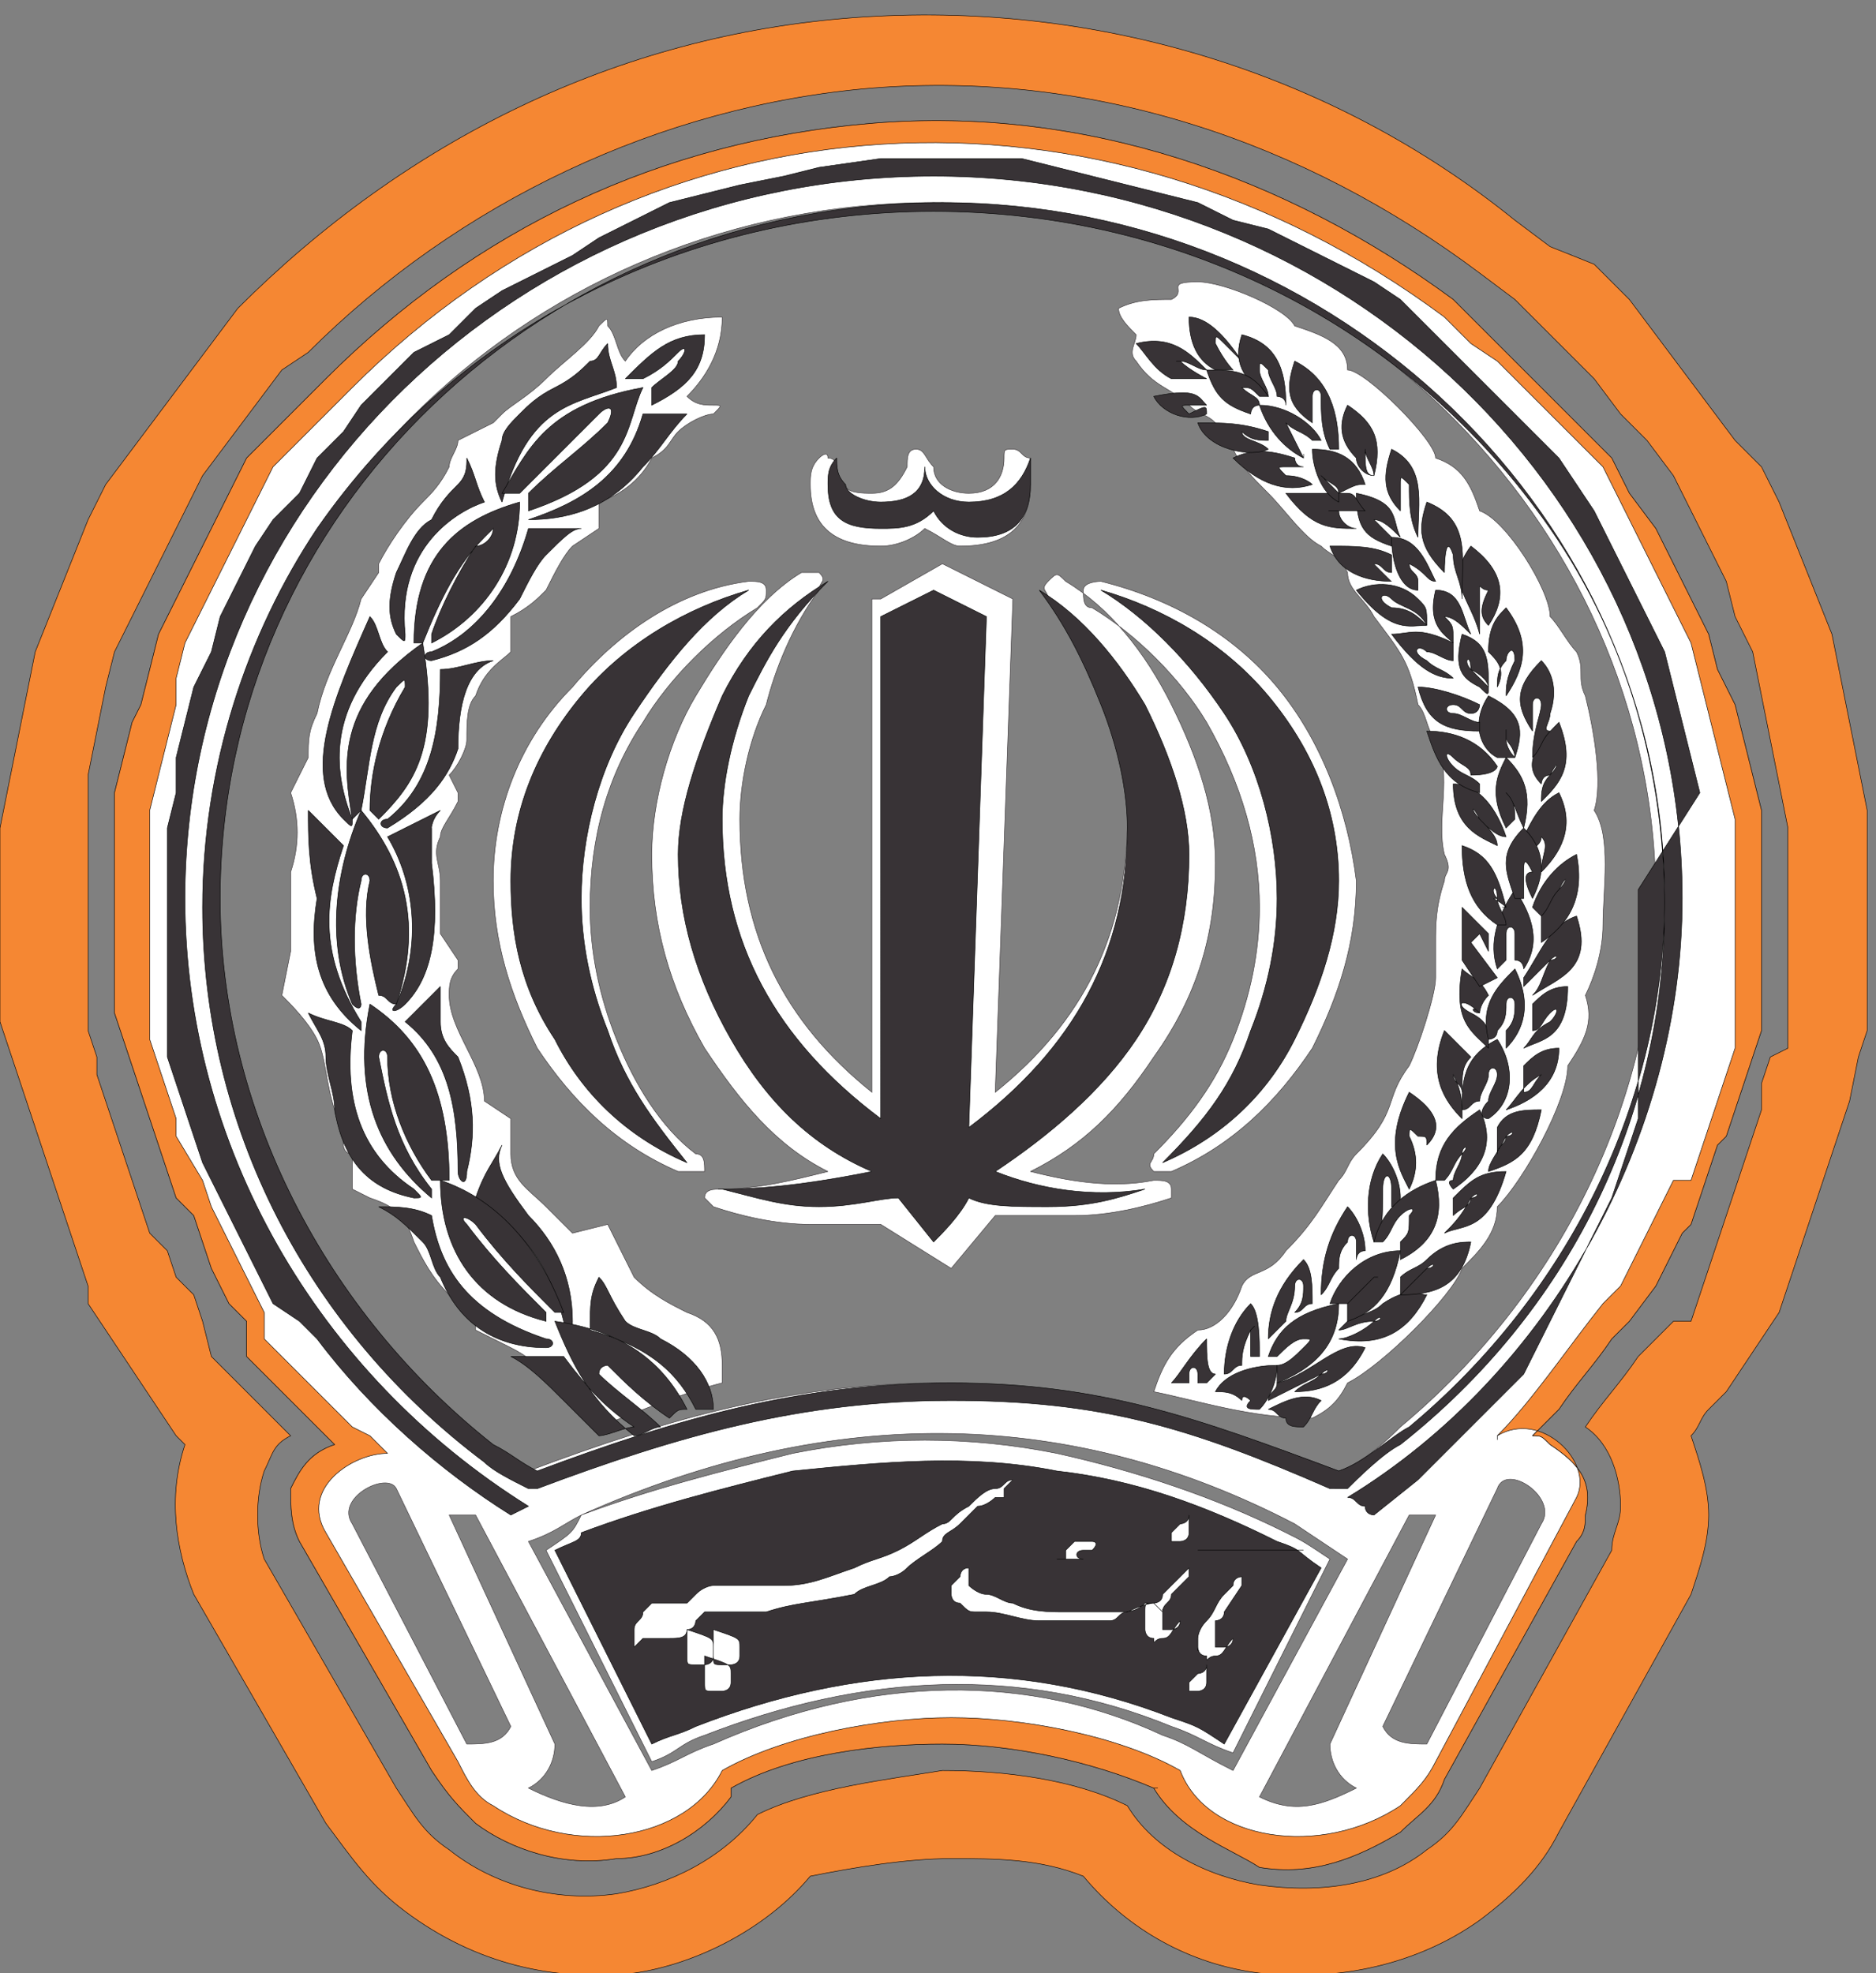 <?xml version="1.0" encoding="utf-8"?>
<!-- Generator: Adobe Illustrator 21.0.0, SVG Export Plug-In . SVG Version: 6.00 Build 0)  -->
<svg version="1.1" id="Layer_1" xmlns="http://www.w3.org/2000/svg" xmlns:xlink="http://www.w3.org/1999/xlink" x="0px" y="0px"
	 viewBox="0 0 21.3 22.4" style="enable-background:new 0 0 21.3 22.4;" xml:space="preserve">
<rect x="0" y="0" width="21.3" height="22.4" fill="#808080" stroke="none"/>
<style type="text/css">
	.st0{fill-rule:evenodd;clip-rule:evenodd;fill:#FFFFFF;stroke:#383336;stroke-width:5.670000e-03;stroke-miterlimit:2.613;}
	.st1{fill-rule:evenodd;clip-rule:evenodd;fill:#F58733;stroke:#000000;stroke-width:5.670000e-03;stroke-miterlimit:2.613;}
	.st2{fill-rule:evenodd;clip-rule:evenodd;fill:#383336;stroke:#000000;stroke-width:5.670000e-03;stroke-miterlimit:2.613;}
	.st3{fill-rule:evenodd;clip-rule:evenodd;fill:#FFFFFF;stroke:#000000;stroke-width:5.670000e-03;stroke-miterlimit:2.613;}
</style>
<path class="st0" d="M4,17.3c-0.2-0.3,0.4-0.6,0.5-0.4l1.3,2.7c-0.1,0.2-0.3,0.2-0.5,0.2L4,17.3L4,17.3z M5.4,17.2l1.7,3.2
	c-0.3,0.2-0.7,0.1-1.1-0.1c0.2-0.1,0.3-0.3,0.3-0.5l-1.2-2.6L5.4,17.2L5.4,17.2z M17.5,17.3c0.2-0.3-0.4-0.7-0.5-0.4l-1.3,2.7
	c0.1,0.2,0.3,0.2,0.5,0.2L17.5,17.3L17.5,17.3z M16,17.2l-1.7,3.2c0.4,0.2,0.7,0.1,1.1-0.1c-0.2-0.1-0.3-0.3-0.3-0.5l1.2-2.6
	L16,17.2L16,17.2z M13.1,15.8c0.1-0.3,0.2-0.5,0.5-0.7c0.2,0,0.4-0.2,0.5-0.5c0.1-0.2,0.3-0.1,0.5-0.4c0.3-0.3,0.4-0.5,0.6-0.8
	c0.1-0.1,0.1-0.2,0.2-0.3c0.5-0.5,0.3-0.6,0.6-1c0.1-0.2,0.3-0.8,0.3-1c0-0.2,0-0.3,0-0.4c0-0.2,0-0.4,0.1-0.7c0-0.1,0.1-0.1,0-0.3
	c-0.1-0.4,0.1-0.9-0.1-1.3c-0.1-0.1-0.1-0.3-0.2-0.4c-0.1-0.5-0.2-0.6-0.5-1c-0.1-0.2-0.3-0.3-0.3-0.5c-0.1-0.2-0.2-0.2-0.3-0.3
	c-0.2-0.1-0.4-0.4-0.6-0.6c-0.2-0.2-0.3-0.3-0.4-0.5c-0.1-0.1-0.1-0.2-0.2-0.3c-0.1-0.1-0.2-0.1-0.3-0.2c-0.2-0.2-0.4-0.2-0.6-0.5
	c-0.1-0.1,0-0.2,0-0.3c-0.1-0.1-0.2-0.2-0.2-0.3c0.2-0.1,0.4-0.1,0.6-0.1c0.2-0.1-0.1-0.2,0.3-0.2c0.3,0,1,0.3,1.1,0.5
	c0.3,0.1,0.6,0.2,0.6,0.5c0.2,0,1,0.8,1,1c0.3,0.1,0.4,0.3,0.5,0.6c0.3,0.1,0.8,0.9,0.8,1.2c0.1,0.1,0.2,0.3,0.3,0.4
	c0.1,0.2,0,0.3,0.1,0.5c0.1,0.4,0.2,1,0.1,1.3c0.2,0.3,0.1,0.9,0.1,1.3c0,0.3-0.1,0.6-0.2,0.8c0.1,0.3,0,0.5-0.2,0.8
	c0,0.4-0.5,1.3-0.8,1.6c0,0.3-0.2,0.5-0.4,0.7c-0.1,0.3-0.9,1.1-1.3,1.3c-0.1,0.2-0.2,0.3-0.4,0.4C14.2,16.1,13.6,15.9,13.1,15.8
	L13.1,15.8z M9.4,13.3c-0.6-0.3-1-0.8-1.4-1.4c-0.4-0.7-0.6-1.4-0.6-2.2c0-0.6,0.2-1.3,0.5-1.8c0.3-0.5,0.7-1.1,1.2-1.4c0,0,0,0,0,0
	c0.1,0,0.1,0,0.2,0c0.1,0.1,0,0.1,0,0.2c0,0,0,0,0,0C9,7.1,8.8,7.6,8.7,8C8.5,8.4,8.4,8.9,8.4,9.3c0,1.3,0.5,2.3,1.5,3.1l0-5.6
	l0.1,0l0.7-0.4l0.8,0.4l-0.2,5.6c1-0.8,1.5-1.8,1.5-3.1c0-0.4-0.1-0.9-0.2-1.3c-0.2-0.4-0.4-0.9-0.7-1.2c0,0,0,0,0,0
	c0-0.1-0.1-0.1,0-0.2c0.1-0.1,0.1-0.1,0.2,0c0,0,0,0,0,0c0.5,0.3,0.9,0.8,1.2,1.4c0.3,0.6,0.5,1.2,0.5,1.8c0,0.8-0.2,1.5-0.7,2.2
	c-0.4,0.6-0.8,1-1.4,1.3c0.4,0.1,0.9,0.2,1.4,0.1c0.1,0,0.2,0,0.2,0.1c0,0.1,0,0.1,0,0.1c0,0,0,0,0,0c0,0,0,0,0,0c0,0,0,0,0,0
	c-0.3,0.1-0.7,0.2-1.1,0.2c-0.2,0-0.4,0-0.6,0c-0.1,0-0.2,0-0.3,0l-0.5,0.6L10,13.9c-0.3,0-0.6,0-0.8,0c-0.4,0-0.8-0.1-1.1-0.2
	c0,0,0,0,0,0c0,0,0,0,0,0c0,0,0,0,0,0c0,0-0.1-0.1-0.1-0.1c0-0.1,0.1-0.1,0.2-0.1C8.6,13.5,9,13.4,9.4,13.3L9.4,13.3z M7.7,13.3
	c-0.7-0.3-1.2-0.8-1.6-1.4c-0.3-0.6-0.5-1.2-0.5-1.9c0-0.8,0.3-1.6,0.9-2.2c0.5-0.6,1.2-1.1,2-1.2c0.1,0,0.2,0,0.2,0.1
	c0,0.1,0,0.1-0.1,0.2c0,0,0,0,0,0c0,0,0,0,0,0c-0.5,0.3-1,0.8-1.3,1.3c-0.4,0.6-0.6,1.3-0.6,2.1v0c0,0.5,0.1,1,0.3,1.5
	c0.2,0.5,0.5,1,0.9,1.3c0,0,0,0,0,0C8,13.1,8,13.2,8,13.3C7.9,13.3,7.8,13.3,7.7,13.3C7.8,13.3,7.7,13.3,7.7,13.3L7.7,13.3z M10.5,6
	c-0.1,0.1-0.3,0.2-0.5,0.2c-0.5,0-0.8-0.2-0.8-0.7c0-0.1,0-0.2,0.1-0.3c0,0,0,0,0,0c0,0,0,0,0,0c0,0,0.1-0.1,0.1,0
	c0.1,0,0.1,0.1,0.1,0.1c0,0,0,0,0,0c0,0.1,0,0.2,0.1,0.2c0,0.1,0.2,0.1,0.3,0.1c0.2,0,0.3-0.1,0.4-0.3c0-0.1,0-0.2,0.1-0.2
	c0.1,0,0.1,0.1,0.2,0.2c0,0.2,0.2,0.3,0.4,0.3c0.3,0,0.4-0.2,0.4-0.4c0-0.1,0-0.1,0.1-0.1c0.1,0,0.1,0.1,0.2,0.1c0,0.1,0,0.2,0,0.3
	v0v0c0,0.5-0.3,0.7-0.8,0.7C10.8,6.2,10.7,6.1,10.5,6L10.5,6z M13.3,13.3C13.3,13.3,13.3,13.3,13.3,13.3c-0.1,0-0.2,0-0.2,0
	c-0.1-0.1,0-0.1,0-0.2c0,0,0,0,0,0c0.4-0.4,0.7-0.8,0.9-1.3c0.2-0.5,0.3-1,0.3-1.5v0c0-0.7-0.2-1.4-0.6-2.1c-0.3-0.5-0.8-1-1.3-1.3
	c0,0,0,0,0,0c0,0,0,0,0,0c-0.1,0-0.1-0.1-0.1-0.2c0-0.1,0.2-0.1,0.2-0.1c0.8,0.2,1.5,0.6,2,1.2c0.5,0.6,0.8,1.4,0.9,2.2
	c0,0.7-0.2,1.3-0.5,1.9C14.5,12.5,14,13,13.3,13.3L13.3,13.3z M8.2,3.6c-0.5,0-0.9,0.2-1.1,0.5C7,4,7,3.8,6.9,3.7c0-0.1,0-0.1-0.1,0
	C6.7,3.9,6.4,4.1,6.2,4.3C6,4.5,5.8,4.6,5.7,4.7c0,0-0.1,0.1-0.1,0.1c0,0,0,0,0,0L5.2,5c0,0.1-0.1,0.2-0.1,0.3
	C5,5.5,4.9,5.6,4.8,5.7C4.6,5.9,4.4,6.2,4.3,6.4c0,0,0,0.1,0,0.1L4.1,6.8l0,0C4,7.2,3.7,7.6,3.6,8.1C3.5,8.3,3.5,8.4,3.5,8.6L3.3,9
	l0,0c0.1,0.3,0.1,0.6,0,0.9c0,0.3,0,0.5,0,0.7c0,0.1,0,0.2,0,0.2l-0.1,0.5c0.1,0.1,0.3,0.3,0.4,0.5c0.1,0.2,0.1,0.5,0.2,0.8
	c0,0.1,0.1,0.2,0.1,0.4c0,0,0,0.1,0.1,0.1l0,0.4l0.2,0.1c0.3,0.1,0.4,0.2,0.5,0.5c0.1,0.2,0.2,0.4,0.4,0.6c0.1,0.1,0.2,0.2,0.3,0.2
	l0,0.2l0.4,0.2c0.2,0.1,0.3,0.2,0.4,0.3c0.2,0.2,0.3,0.4,0.5,0.5c0.1,0,0,0,0.1,0.1c0.5-0.2,1-0.4,1.4-0.5l0,0l0,0
	c0-0.1,0-0.1,0-0.2c0-0.3-0.1-0.5-0.4-0.6c-0.2-0.1-0.4-0.2-0.6-0.4l-0.3-0.6l0,0L6.5,14c0,0,0,0,0,0c-0.1-0.1-0.2-0.2-0.3-0.3
	c-0.2-0.2-0.4-0.3-0.4-0.6c0-0.1,0-0.2,0-0.3c0-0.1,0-0.1,0-0.1l-0.3-0.2c0-0.2-0.1-0.4-0.2-0.6c-0.1-0.2-0.2-0.4-0.2-0.6
	c0-0.1,0-0.2,0.1-0.3c0,0,0-0.1,0-0.1L5,10.6C5,10.4,5,10.2,5,10c0-0.2-0.1-0.3,0-0.5c0-0.1,0.1-0.2,0.2-0.4c0,0,0-0.1,0-0.1
	L5.1,8.8c0.1-0.1,0.2-0.3,0.2-0.4c0-0.2,0-0.4,0.1-0.5c0.1-0.3,0.3-0.4,0.4-0.5l0,0V7C6,6.9,6.1,6.8,6.2,6.7
	c0.1-0.2,0.2-0.4,0.3-0.5L6.8,6l0-0.3c0.3-0.1,0.5-0.3,0.6-0.5C7.6,5.1,7.6,5,7.7,4.9C7.8,4.8,8,4.7,8.1,4.7c0.1-0.1,0.1-0.1,0-0.1
	c-0.1,0-0.2,0-0.3-0.1C8,4.3,8.2,4,8.2,3.6L8.2,3.6z M6.2,17.6l1.2,2.4c0.3-0.1,0.3-0.2,0.6-0.3c1.8-0.7,3.6-0.8,5.3-0.1
	c0.3,0.1,0.4,0.2,0.7,0.3l1.1-2.2c-0.3-0.2-0.3-0.2-0.5-0.3c-0.8-0.4-1.7-0.7-2.6-0.9c-1-0.2-2-0.2-3,0c-0.8,0.2-1.6,0.4-2.4,0.7
	C6.5,17.4,6.5,17.4,6.2,17.6L6.2,17.6z M6,17.5c0.3-0.1,0.4-0.2,0.6-0.3c2.9-1.3,5.6-1.2,8.1,0.1c0.3,0.2,0.3,0.2,0.6,0.4l-1.3,2.4
	c-0.4-0.2-0.5-0.3-0.8-0.4C11.7,19,9.9,19,8.1,19.8c-0.3,0.1-0.4,0.2-0.7,0.3L6,17.5L6,17.5z M15.2,16.7L15.2,16.7L15.2,16.7
	c0.3-0.1,0.6-0.4,0.7-0.5c1.8-1.5,2.9-3.7,2.9-6c0-4.3-3.7-7.9-8.2-7.9s-8.2,3.5-8.2,7.9c0,2.4,1.2,4.7,3.1,6.2
	c0.2,0.1,0.3,0.2,0.5,0.3c1.6-0.6,3-1,4.7-1C12.3,15.7,13.6,16.1,15.2,16.7L15.2,16.7z M13.1,20.3c-0.7-0.3-1.6-0.5-2.4-0.5h0h0
	c-0.7,0-1.7,0.1-2.4,0.5c0,0,0,0,0,0.1C8,20.8,7.5,21.1,7,21.1c-0.6,0.1-1.2-0.1-1.6-0.4c-0.2-0.2-0.3-0.3-0.5-0.6l-1.5-2.6
	c-0.1-0.2-0.1-0.4-0.1-0.6c0.1-0.2,0.2-0.4,0.5-0.5l0,0l-0.2-0.2l-0.2-0.2l-0.2-0.2l-0.2-0.2l-0.2-0.2L2.8,15l-0.2-0.2l-0.1-0.2
	l-0.1-0.2l-0.1-0.3l-0.1-0.3L2,13.6l-0.1-0.3L1.8,13l-0.1-0.3l-0.1-0.3l-0.1-0.3l-0.1-0.3l-0.1-0.3l0-0.3l0-0.3l0-0.3l0-0.3l0-0.3
	l0-0.5l0-0.5l0.1-0.4l0.1-0.4L1.6,8l0.1-0.4l0.1-0.4L2,6.8l0.2-0.4L2.4,6l0.2-0.4l0.2-0.4l0.3-0.3l0.3-0.3l0.3-0.3l0,0
	c1.7-1.7,3.8-2.7,6.2-2.9c2.4-0.2,4.7,0.6,6.6,2l0,0l0.3,0.3l0.3,0.3l0.3,0.3l0.3,0.3l0.3,0.3l0.3,0.3l0.2,0.4L18.8,6L19,6.4
	l0.2,0.4l0.2,0.4l0.1,0.4L19.7,8l0.1,0.4l0.1,0.4l0.1,0.4l0,0.5l0,0.5l0,0.3l0,0.3l0,0.3l0,0.3l0,0.3l-0.1,0.3l-0.1,0.3l-0.1,0.3
	l-0.1,0.3L19.5,13l-0.1,0.3l-0.1,0.3l-0.1,0.3L19.1,14l-0.1,0.2l-0.1,0.2l-0.1,0.2L18.5,15l-0.2,0.2l0,0c-0.2,0.3-0.4,0.5-0.6,0.8
	c-0.1,0.1-0.2,0.2-0.3,0.3c0.1,0,0.1,0,0.2,0.1c0.3,0.2,0.5,0.4,0.4,0.8c0,0.1,0,0.2-0.1,0.3l-1.5,2.7c-0.1,0.3-0.3,0.4-0.5,0.6
	c-0.5,0.3-1,0.5-1.6,0.4C14,21,13.4,20.8,13.1,20.3C13.2,20.3,13.1,20.3,13.1,20.3L13.1,20.3z"/>
<path class="st1" d="M13.1,20.3c-0.7-0.3-1.6-0.5-2.4-0.5h0h0c-0.7,0-1.7,0.1-2.4,0.5c0,0,0,0,0,0.1C8,20.8,7.5,21.1,7,21.1
	c-0.6,0.1-1.2-0.1-1.6-0.4c-0.2-0.2-0.3-0.3-0.5-0.6l-1.5-2.6c-0.1-0.2-0.1-0.4-0.1-0.6c0.1-0.2,0.2-0.4,0.5-0.5l0,0l-0.2-0.2
	l-0.2-0.2l-0.2-0.2l-0.2-0.2l-0.2-0.2L2.8,15l-0.2-0.2l-0.1-0.2l-0.1-0.2l-0.1-0.3l-0.1-0.3L2,13.6l-0.1-0.3L1.8,13l-0.1-0.3
	l-0.1-0.3l-0.1-0.3l-0.1-0.3l-0.1-0.3l0-0.3l0-0.3l0-0.3l0-0.3l0-0.3l0-0.5l0-0.5l0.1-0.4l0.1-0.4L1.6,8l0.1-0.4l0.1-0.4L2,6.8
	l0.2-0.4L2.4,6l0.2-0.4l0.2-0.4l0.3-0.3l0.3-0.3l0.3-0.3l0,0c1.7-1.7,3.8-2.7,6.2-2.9c2.4-0.2,4.7,0.6,6.6,2l0,0l0.3,0.3l0.3,0.3
	l0.3,0.3l0.3,0.3l0.3,0.3l0.3,0.3l0.2,0.4L18.8,6L19,6.4l0.2,0.4l0.2,0.4l0.1,0.4L19.7,8l0.1,0.4l0.1,0.4l0.1,0.4l0,0.5l0,0.5l0,0.3
	l0,0.3l0,0.3l0,0.3l0,0.3l-0.1,0.3l-0.1,0.3l-0.1,0.3l-0.1,0.3L19.5,13l-0.1,0.3l-0.1,0.3l-0.1,0.3L19.1,14l-0.1,0.2l-0.1,0.2
	l-0.1,0.2L18.5,15l-0.2,0.2l0,0c-0.2,0.3-0.4,0.5-0.6,0.8c-0.1,0.1-0.2,0.2-0.3,0.3c0.1,0,0.1,0,0.2,0.1c0.3,0.2,0.5,0.4,0.4,0.8
	c0,0.1,0,0.2-0.1,0.3l-1.5,2.7c-0.1,0.3-0.3,0.4-0.5,0.6c-0.5,0.3-1,0.5-1.6,0.4C14,21,13.4,20.8,13.1,20.3
	C13.2,20.3,13.1,20.3,13.1,20.3L13.1,20.3z M4.4,16.5l-0.2-0.2L4,16.2L3.8,16l-0.2-0.2l-0.2-0.2l-0.2-0.2l-0.2-0.2L3,14.9l-0.1-0.2
	l-0.1-0.2l-0.1-0.2l-0.1-0.2l-0.1-0.2l-0.1-0.2l-0.1-0.3L2,12.9L2,12.7l-0.1-0.3l-0.1-0.3l-0.1-0.3l0-0.3l0-0.3l0-0.3l0-0.3l0-0.3
	l0-0.3l0-0.4l0-0.4l0.1-0.4l0.1-0.4l0.1-0.4L2,7.7l0.1-0.4l0.2-0.4l0.2-0.4l0.2-0.4l0.2-0.4l0.2-0.4l0.3-0.3l0.3-0.3L4,4.4
	C7.4,1,12.5,0.7,16.4,3.6l0.3,0.3L17,4.1l0.3,0.3l0.3,0.3l0.3,0.3l0.3,0.3l0.2,0.4l0.2,0.4l0.2,0.4l0.2,0.4l0.2,0.4l0.1,0.4l0.1,0.4
	l0.1,0.4l0.1,0.4l0.1,0.4l0,0.4l0,0.4l0,0.3l0,0.3l0,0.3l0,0.3l0,0.3l0,0.3l-0.1,0.3l-0.1,0.3l-0.1,0.3l-0.1,0.3l-0.1,0.3L19,13.4
	l-0.1,0.2l-0.1,0.2l-0.1,0.2l-0.1,0.2l-0.1,0.2l-0.1,0.2l-0.2,0.2c-0.4,0.5-0.8,1.1-1.2,1.5c0,0,0,0.1,0,0c0.5-0.3,1.1,0.3,0.9,0.7
	L16.3,20c-0.1,0.2-0.2,0.3-0.4,0.5c-0.9,0.6-2.2,0.4-2.5-0.4c-0.7-0.4-1.8-0.6-2.6-0.6l0,0c-0.8,0-1.9,0.2-2.6,0.6
	c-0.4,0.8-1.7,1-2.6,0.4c-0.2-0.1-0.3-0.3-0.4-0.5l-1.5-2.6C3.4,16.9,4,16.5,4.4,16.5L4.4,16.5z"/>
<path class="st2" d="M15.6,17.2l0.5-0.4l0,0l0,0l0,0l0,0l0,0l0,0l0,0l0,0l0,0l0,0l0,0l0,0l0,0l0,0l0,0l0,0l0,0l0,0l0,0l0,0l0,0l0,0
	l0,0l0,0l0,0l0,0l0,0l0,0l0,0l0,0l0,0l0,0l0.2-0.2l0.2-0.2l0.2-0.2l0.2-0.2l0.2-0.2l0.2-0.2l0.1-0.2l0.1-0.2l0.1-0.2l0.1-0.2
	l0.1-0.2l0.1-0.2l0.1-0.2l0.1-0.2l0.1-0.2l0.1-0.2l0.1-0.3l0.1-0.3l0.1-0.3l0-0.3l0-0.3l0-0.3l0-0.3l0-0.3l0-0.3l0-0.4l0-0.4L19.3,9
	l-0.1-0.4l-0.1-0.4L19,7.8l-0.1-0.4L18.7,7l-0.2-0.4l-0.2-0.4l-0.2-0.4l-0.2-0.3l-0.2-0.3l-0.3-0.3l-0.3-0.3l-0.3-0.3L16.5,4
	l-0.3-0.3l-0.3-0.3l-0.3-0.2l-0.4-0.2l-0.4-0.2l-0.4-0.2L14,2.5l-0.4-0.2l-0.4-0.1l-0.4-0.1L12.4,2L12,1.9l-0.4-0.1l-0.4,0l-0.4,0
	l-0.4,0l-0.4,0L9.3,1.9L8.9,2L8.4,2.1L8,2.2L7.6,2.3L7.2,2.5L6.8,2.7L6.5,2.9L6.1,3.1L5.7,3.3L5.4,3.5L5.1,3.8L4.7,4L4.4,4.3
	L4.1,4.6L3.9,4.9L3.6,5.2L3.4,5.6L3.1,5.9L2.9,6.2L2.7,6.6L2.5,7L2.4,7.4L2.2,7.8L2.1,8.2L2,8.6L2,9L1.9,9.4l0,0.4l0,0.4l0,0.3
	l0,0.3l0,0.3l0,0.3l0,0.3l0,0.3l0.1,0.3l0.1,0.3l0.1,0.3l0.1,0.3l0.1,0.2l0.1,0.2l0.1,0.2l0.1,0.2l0.1,0.2l0.1,0.2l0.1,0.2l0.1,0.2
	L3.4,15l0.2,0.2c0.6,0.8,1.4,1.5,2.2,2L6,17.1c-2.4-1.5-3.9-4.1-3.9-6.9c0-4.5,3.8-8.2,8.5-8.2c4.7,0,8.5,3.7,8.5,8.2
	c0,2.7-1.5,5.4-3.8,6.8c0.1,0,0.1,0.1,0.2,0.1C15.5,17.2,15.6,17.2,15.6,17.2L15.6,17.2z M15.2,16.7L15.2,16.7L15.2,16.7
	c0.3-0.1,0.6-0.4,0.8-0.5c1.8-1.5,2.9-3.7,2.9-6c0-4.3-3.7-7.9-8.2-7.9s-8.2,3.5-8.2,7.9c0,2.4,1.2,4.7,3.1,6.2
	c0.2,0.1,0.3,0.2,0.5,0.3c1.6-0.6,3-1,4.7-1C12.5,15.7,13.6,16.1,15.2,16.7L15.2,16.7z M15.1,16.9c-1.6-0.7-2.6-1-4.3-1
	c-1.7,0-3.1,0.4-4.7,1l-0.1,0c-0.2-0.1-0.4-0.2-0.5-0.3c-2-1.5-3.2-3.8-3.2-6.3c0-1.6,0.5-3.1,1.3-4.3c1.6-2.3,4.2-3.6,7-3.6
	c2.8,0,5.4,1.3,7,3.6c0.9,1.3,1.3,2.8,1.3,4.3c0,2.4-1.1,4.6-3,6.1c-0.2,0.1-0.5,0.4-0.6,0.5c0,0,0,0,0,0l0,0L15.1,16.9L15.1,16.9
	L15.1,16.9z"/>
<path class="st2" d="M6.3,17.6l1.1,2.2c0.2-0.1,0.3-0.1,0.5-0.2c1.8-0.7,3.6-0.8,5.4-0.1c0.3,0.1,0.3,0.1,0.6,0.3l1.1-2
	c-0.3-0.2-0.2-0.2-0.5-0.3c-0.8-0.4-1.6-0.7-2.5-0.8c-1-0.2-2-0.1-3,0c-0.8,0.2-1.6,0.4-2.4,0.7C6.6,17.5,6.5,17.5,6.3,17.6
	L6.3,17.6z"/>
<path class="st3" d="M8.3,19C8.3,19,8.3,19,8.3,19c0,0.1,0,0.1,0,0.1c0,0.1-0.1,0.1-0.1,0.1c0,0,0,0,0,0c0,0,0,0-0.1,0
	c-0.1,0-0.1,0-0.1-0.1c0,0,0,0,0-0.1c0,0,0,0,0-0.1c0,0,0-0.1,0-0.1c0,0,0,0,0,0c0,0,0,0,0,0c0,0,0,0,0,0C8.3,18.9,8.3,18.9,8.3,19
	C8.3,19,8.3,19,8.3,19L8.3,19z M8.4,18.7C8.4,18.7,8.4,18.7,8.4,18.7c0,0.1,0,0.1,0,0.1c0,0.1-0.1,0.1-0.1,0.1c0,0,0,0,0,0
	c0,0,0,0-0.1,0c-0.1,0-0.1,0-0.1-0.1c0,0,0,0,0-0.1c0,0,0,0,0-0.1c0,0,0-0.1,0-0.1c0,0,0,0,0,0c0,0,0,0,0,0c0,0,0,0,0,0
	C8.4,18.6,8.4,18.6,8.4,18.7C8.4,18.6,8.4,18.6,8.4,18.7L8.4,18.7z M8.1,18.7C8.1,18.7,8.1,18.7,8.1,18.7c0,0.1,0,0.1,0,0.1
	c0,0.1-0.1,0.1-0.1,0.1c0,0,0,0,0,0c0,0,0,0-0.1,0c-0.1,0-0.1,0-0.1-0.1c0,0,0,0,0-0.1c0,0,0,0,0-0.1c0,0,0-0.1,0-0.1c0,0,0,0,0,0
	c0,0,0,0,0,0c0,0,0,0,0,0C8.1,18.6,8.1,18.6,8.1,18.7C8.1,18.7,8.1,18.7,8.1,18.7L8.1,18.7z M8.7,18.3c-0.1,0-0.2,0-0.3,0
	s-0.2,0-0.2,0c0,0-0.1,0-0.1,0c0,0-0.1,0-0.1,0c0,0,0,0-0.1,0.1c0,0,0,0.1-0.1,0.1c0,0.1-0.1,0.1-0.2,0.1c0,0-0.1,0-0.1,0
	c0,0-0.1,0-0.1,0c0,0-0.1,0-0.1,0c0,0,0,0-0.1,0.1c0,0,0,0,0,0c0,0,0,0,0,0c0,0,0,0,0-0.1c0,0,0,0,0-0.1c0-0.1,0.1-0.1,0.1-0.2
	c0,0,0.1-0.1,0.1-0.1c0,0,0.1,0,0.1,0c0,0,0.1,0,0.1,0c0,0,0.1,0,0.1,0c0,0,0.1,0,0.1,0c0,0,0,0,0.1-0.1C8,18,8.1,18,8.1,18
	c0,0,0,0,0.1,0c0.1,0,0.1,0,0.2,0c0.1,0,0.1,0,0.2,0c0.1,0,0.1,0,0.2,0l0,0l0,0h0l0,0l0.1,0c0.3,0,0.5-0.1,0.8-0.2
	c0.2-0.1,0.3-0.1,0.5-0.2c0.2-0.1,0.3-0.2,0.5-0.3c0.1,0,0.1-0.1,0.3-0.2c0.1-0.1,0.2-0.2,0.3-0.2c0.1,0,0.1-0.1,0.2-0.1
	c0,0,0,0,0,0c0,0,0,0,0,0c0,0,0,0-0.1,0.1c0,0,0,0,0,0.1c0,0,0,0-0.1,0c0,0-0.1,0.1-0.2,0.1c0,0-0.1,0.1-0.2,0.2
	c-0.1,0.1-0.2,0.1-0.2,0.2c-0.1,0.1-0.3,0.2-0.4,0.3c-0.1,0.1-0.2,0.1-0.2,0.1c-0.1,0.1-0.3,0.1-0.4,0.2C9.2,18.2,9,18.2,8.7,18.3
	L8.7,18.3L8.7,18.3z M13.6,18.6c0,0,0-0.1,0.1-0.2c0.1-0.1,0.1-0.2,0.2-0.3c0,0,0,0,0.1-0.1c0-0.1,0.1-0.1,0.1-0.1c0,0,0,0,0,0
	c0,0,0,0,0,0l0,0.1l-0.2,0.3c0,0.1-0.1,0.1-0.1,0.1c0,0,0,0.1,0,0.1l0,0c0,0.1,0,0.1,0,0.2c0,0,0,0,0.1,0c0,0,0.1,0,0.1-0.1
	c0,0,0,0,0,0c0,0,0,0,0,0c0,0,0,0,0,0c0,0,0,0,0,0c0,0,0,0,0,0c-0.1,0.1-0.1,0.2-0.2,0.2c-0.1,0-0.1,0.1-0.1,0
	c-0.1,0-0.1-0.1-0.1-0.1C13.6,18.8,13.6,18.7,13.6,18.6L13.6,18.6z M13.7,19.1C13.7,19.1,13.7,19.1,13.7,19.1c0,0.1-0.1,0.1-0.1,0.1
	c0,0,0,0-0.1,0c0,0,0,0,0,0c0,0,0,0,0,0c0,0,0,0,0-0.1c0,0,0,0,0,0s0,0,0,0c0,0,0,0,0,0c0,0,0.1-0.1,0.1-0.1c0,0,0.1,0,0.1-0.1
	c0,0,0,0,0,0c0,0,0,0,0,0c0,0,0,0,0,0C13.7,19,13.7,19,13.7,19.1C13.7,19.1,13.7,19.1,13.7,19.1L13.7,19.1z M12.3,17.7L12.3,17.7
	c-0.1,0-0.1,0-0.1,0c0,0,0,0,0,0c-0.1,0-0.1,0-0.2,0c0,0,0,0,0,0l0,0l0.1,0l0-0.1c0,0,0,0,0.1-0.1c0,0,0.1,0,0.1,0c0,0,0,0,0.1,0
	c0,0,0.1,0,0,0.1c0,0,0,0,0,0c0,0,0,0,0,0c0,0,0,0,0,0c0,0,0,0-0.1,0c0,0,0,0,0,0c0,0,0,0,0,0C12.2,17.6,12.2,17.7,12.3,17.7
	C12.3,17.7,12.3,17.7,12.3,17.7C12.3,17.7,12.3,17.7,12.3,17.7C12.3,17.7,12.3,17.7,12.3,17.7L12.3,17.7z M13.5,17.4
	C13.5,17.4,13.5,17.4,13.5,17.4c0,0.1-0.1,0.1-0.1,0.1c0,0,0,0-0.1,0c0,0,0,0,0,0c0,0,0,0,0,0c0,0,0,0,0-0.1c0,0,0,0,0,0s0,0,0,0
	c0,0,0,0,0,0c0,0,0.1-0.1,0.1-0.1c0,0,0.1,0,0.1-0.1c0,0,0,0,0,0c0,0,0,0,0,0c0,0,0,0,0,0C13.5,17.3,13.5,17.3,13.5,17.4
	C13.5,17.3,13.5,17.3,13.5,17.4L13.5,17.4z M13.2,18.3C13.2,18.3,13.2,18.3,13.2,18.3L13.2,18.3L13.2,18.3c0,0.1,0,0.2,0,0.2
	c0,0,0,0,0.1,0c0,0,0.1,0,0.1-0.1c0,0,0,0,0,0c0,0,0,0,0,0c0,0,0,0,0,0c0,0,0,0,0,0c0,0,0,0,0,0c-0.1,0.1-0.1,0.2-0.2,0.2
	s-0.1,0.1-0.1,0c-0.1,0-0.1-0.1-0.1-0.1c0-0.1,0-0.1,0-0.2c0,0,0,0,0,0c0-0.1,0-0.1,0.1-0.1C13.1,18.2,13.1,18.2,13.2,18.3l-0.1-0.1
	c0,0-0.1,0-0.3,0.1c-0.1,0-0.1,0.1-0.2,0.1c-0.1,0-0.2,0-0.4,0c-0.1,0-0.2,0-0.4,0c-0.2,0-0.4-0.1-0.6-0.1c0,0-0.1,0-0.1,0
	c-0.1,0-0.1,0-0.2-0.1c-0.1,0-0.1-0.1-0.1-0.1c0,0,0-0.1,0-0.1l0.1-0.1c0,0,0-0.1,0.1-0.1c0,0,0,0,0,0c0,0,0,0,0,0.1
	c0,0,0,0.1,0,0.1c0,0,0.1,0.1,0.2,0.1s0.2,0.1,0.3,0.1c0.2,0.1,0.4,0.1,0.6,0.1c0.2,0,0.4,0,0.6,0c0.1,0,0.2,0,0.3-0.1
	c0,0,0.1,0,0.1,0c0,0,0.1,0,0.1-0.1l0.1-0.1c0,0,0,0,0.1-0.1c0,0,0.1-0.1,0.1-0.1c0,0,0,0,0,0c0,0,0,0,0,0c0,0,0,0.1,0,0.1l-0.2,0.2
	c0,0.1-0.1,0.1-0.1,0.2S13.2,18.2,13.2,18.3L13.2,18.3z M13.7,17.6c0,0,0.1,0,0.2,0c0.1,0,0.2,0,0.3,0c0.1,0,0.1,0,0.2,0
	c0,0,0.1,0,0.2,0c0.1,0,0.2,0,0.2,0c0,0,0,0,0,0c0,0,0,0-0.1,0c0,0-0.1,0-0.1,0c0,0-0.1,0-0.1,0c0,0-0.1,0-0.1,0c0,0-0.1,0-0.1,0
	c0,0-0.1,0-0.2,0c-0.1,0-0.1,0-0.1,0C13.9,17.6,13.8,17.6,13.7,17.6L13.7,17.6C13.6,17.6,13.6,17.6,13.7,17.6c-0.1,0-0.1,0-0.1,0
	C13.6,17.6,13.6,17.6,13.7,17.6C13.6,17.6,13.7,17.6,13.7,17.6L13.7,17.6z"/>
<path class="st2" d="M11,12.8c1.2-0.9,1.8-2,1.8-3.4c0-0.4-0.1-0.9-0.3-1.4c-0.2-0.5-0.4-0.9-0.7-1.3c0,0,0,0,0,0
	C12.3,7,12.7,7.5,13,8c0.3,0.6,0.5,1.2,0.5,1.7c0,0.8-0.2,1.5-0.6,2.1c-0.4,0.6-1,1.1-1.6,1.5c0.5,0.2,1.1,0.3,1.7,0.2c0,0,0,0,0,0
	c-0.3,0.1-0.6,0.2-1.1,0.2c-0.4,0-0.7,0-0.9-0.1c-0.1,0.2-0.3,0.4-0.4,0.5c0,0,0,0,0,0l-0.4-0.5c-0.2,0-0.5,0.1-0.9,0.1
	c-0.4,0-0.7-0.1-1.1-0.2c0,0-0.1,0,0,0c0.6,0,1.2-0.1,1.7-0.2c-0.7-0.3-1.2-0.8-1.6-1.5c-0.4-0.7-0.6-1.4-0.6-2.1
	c0-0.5,0.2-1.1,0.5-1.8c0.3-0.6,0.7-1,1.2-1.3c0.1,0,0.1,0,0,0C8.9,7.1,8.7,7.5,8.5,7.9c-0.2,0.5-0.3,1-0.3,1.4
	c0,1.4,0.6,2.5,1.8,3.4L10,7c0.2-0.1,0.4-0.2,0.6-0.3c0,0,0,0,0,0L11.2,7L11,12.8L11,12.8z M7.8,13.2c-0.7-0.3-1.2-0.8-1.5-1.4
	c-0.4-0.6-0.5-1.2-0.5-1.8c0-0.8,0.3-1.5,0.8-2.1c0.5-0.6,1.2-1,1.9-1.2c0.1,0,0.1,0,0,0C8,7,7.6,7.5,7.2,8.1
	c-0.4,0.6-0.6,1.4-0.6,2.1c0,0.5,0.1,1,0.3,1.5C7.1,12.3,7.4,12.7,7.8,13.2C7.9,13.2,7.9,13.2,7.8,13.2L7.8,13.2z M11.7,5.2
	c0,0.1,0,0.1,0,0.3c0,0.4-0.2,0.6-0.6,0.6c-0.2,0-0.4-0.1-0.5-0.3C10.4,6,10.2,6,10,6C9.6,6,9.4,5.9,9.4,5.5c0-0.1,0-0.2,0.1-0.3
	c0-0.1,0-0.1,0,0c0,0.1,0,0.2,0.1,0.3C9.6,5.6,9.8,5.7,10,5.7c0.3,0,0.5-0.1,0.5-0.4c0-0.1,0-0.1,0,0c0,0.2,0.2,0.4,0.5,0.4
	C11.4,5.7,11.6,5.5,11.7,5.2C11.6,5.1,11.6,5.1,11.7,5.2L11.7,5.2z M13.2,13.2c0.7-0.3,1.2-0.8,1.5-1.4c0.3-0.6,0.5-1.2,0.5-1.8
	c0-0.8-0.3-1.5-0.8-2.1c-0.5-0.6-1.2-1-1.9-1.2c-0.1,0-0.1,0,0,0C13,7,13.5,7.5,13.9,8.1c0.4,0.6,0.6,1.4,0.6,2.1
	c0,0.5-0.1,1-0.3,1.5C14,12.3,13.7,12.7,13.2,13.2C13.2,13.2,13.2,13.2,13.2,13.2L13.2,13.2z"/>
<path class="st2" d="M5.3,5.2c0.1,0.2,0.1,0.3,0.2,0.5c-0.3,0.1-1,0.5-0.9,1.5c0,0.1,0,0.1-0.1,0C4.4,7,4.4,6.8,4.5,6.5
	c0.1-0.2,0.2-0.5,0.4-0.6C5,5.7,5.1,5.6,5.2,5.5C5.3,5.4,5.3,5.3,5.3,5.2L5.3,5.2z"/>
<path class="st2" d="M6.6,6C6.4,6,6.2,6,6,6C5.8,6.7,5.4,7.2,4.9,7.4c-0.1,0-0.1,0.1,0,0.1c0.4-0.1,0.7-0.3,1-0.7
	c0.1-0.2,0.2-0.4,0.3-0.5C6.4,6.1,6.5,6,6.6,6L6.6,6z"/>
<path class="st2" d="M5.9,5.7C5.2,5.9,4.7,6.3,4.7,7.3c0,0,0.1,0,0.1,0C5,6.8,5.2,6.4,5.5,6.1C5.6,6,5.6,6,5.6,6
	c0,0.1-0.1,0.2-0.2,0.2C5.2,6.5,5,6.9,4.9,7.2c0,0,0,0.1,0,0.1C5.5,7,5.9,6.4,5.9,5.7L5.9,5.7z"/>
<path class="st2" d="M4.2,7c0.1,0.1,0.1,0.3,0.2,0.4C3.7,8.1,3.8,8.8,4,9.3c0,0.1,0,0.1-0.1,0C3.4,8.8,3.8,7.9,4.2,7L4.2,7z"/>
<path class="st2" d="M5,7.6c0.2,0,0.4-0.1,0.6-0.1C5.3,7.6,5.2,8,5.2,8.5C5.1,8.8,4.9,9.1,4.4,9.4C4.3,9.4,4.3,9.3,4.4,9.3
	C4.9,8.9,5,8.3,5,7.6L5,7.6z"/>
<path class="st2" d="M4.8,7.3C3.8,8,3.9,8.7,4,9.3c0,0,0,0,0.1-0.1c0.1-0.5,0.1-1,0.4-1.4c0.1-0.1,0.1-0.1,0.1,0
	C4.3,8.3,4.2,8.8,4.2,9.2c0,0,0.1,0.1,0.1,0.1C4.7,8.9,5,8.5,4.8,7.3L4.8,7.3z"/>
<path class="st2" d="M3.5,9.2c0.1,0.1,0.3,0.3,0.4,0.4c-0.2,0.6-0.3,1.2,0.2,2c0,0.1,0,0.1,0,0.1c-0.5-0.4-0.6-0.9-0.5-1.5
	C3.5,9.8,3.5,9.5,3.5,9.2L3.5,9.2z"/>
<path class="st2" d="M5,9.2C4.8,9.3,4.6,9.4,4.4,9.5c0.3,0.5,0.4,1.2,0.1,1.9c-0.1,0.1,0,0.1,0.1,0c0.3-0.3,0.4-0.8,0.3-1.6
	c0-0.1,0-0.3,0-0.4C4.9,9.4,4.9,9.3,5,9.2L5,9.2z"/>
<path class="st2" d="M4.1,9.2C3.8,9.9,3.7,10.7,4,11.4c0.1,0.1,0.1,0,0.1,0C4,10.9,4,10.4,4.1,10c0-0.1,0.1-0.1,0.1,0
	c-0.1,0.4,0,0.9,0.1,1.3c0.1,0,0.1,0.1,0.2,0.1C4.8,10.5,4.6,9.8,4.1,9.2L4.1,9.2z"/>
<path class="st2" d="M5,11.2c-0.1,0.1-0.3,0.3-0.4,0.4c0.5,0.4,0.6,1,0.6,1.7c0,0.1,0.1,0.2,0.1,0c0.1-0.4,0.1-0.8-0.1-1.3
	C5.1,11.9,5,11.8,5,11.6C5,11.4,5,11.3,5,11.2L5,11.2z"/>
<path class="st2" d="M3.5,11.5c0.2,0.1,0.4,0.1,0.5,0.2c-0.1,0.8,0.1,1.4,0.7,1.8c0.1,0.1,0.1,0.1,0,0.1c-0.5-0.1-0.8-0.4-0.9-1
	c0-0.2-0.1-0.4-0.1-0.6C3.7,11.8,3.6,11.7,3.5,11.5L3.5,11.5z"/>
<path class="st2" d="M4.2,11.4c0.6,0.4,0.9,1,0.9,2c-0.1,0-0.1,0-0.2,0c-0.3-0.4-0.5-0.9-0.5-1.4c0-0.1-0.1-0.1-0.1,0
	c0.1,0.5,0.2,1,0.6,1.5c0,0,0,0.1,0,0.1C4.3,13.1,4,12.4,4.2,11.4L4.2,11.4z"/>
<path class="st2" d="M5.7,13c-0.1,0.2-0.2,0.3-0.3,0.6c0.4,0.3,0.8,0.6,1,1.4c0,0.1,0.1,0.2,0.1,0c0-0.5-0.2-0.9-0.5-1.2
	C5.7,13.4,5.6,13.2,5.7,13L5.7,13z"/>
<path class="st2" d="M4.3,13.7c0.2,0,0.4,0,0.6,0.1c0.1,0.6,0.4,1.1,1.3,1.4c0.1,0,0.1,0.1,0,0.1c-0.6,0-1-0.3-1.2-0.8
	c-0.1-0.1-0.1-0.3-0.2-0.4C4.6,13.9,4.5,13.8,4.3,13.7L4.3,13.7z M6.8,14.5c-0.1,0.2-0.1,0.3-0.1,0.6c0.7,0.2,1,0.5,1.2,0.9
	c0.1,0,0.1,0,0.2,0c0-0.3-0.2-0.6-0.6-0.8c-0.1-0.1-0.3-0.1-0.4-0.2C6.9,14.7,6.9,14.6,6.8,14.5L6.8,14.5z M5.8,15.4
	c0.2,0,0.4,0,0.6,0c0.3,0.4,0.5,0.6,0.8,0.8c-0.1,0-0.3,0.1-0.4,0.1c-0.1-0.1-0.3-0.3-0.4-0.4C6.2,15.7,6,15.5,5.8,15.4L5.8,15.4z
	 M6.3,15C7,15.1,7.5,15.4,7.8,16c-0.1,0-0.1,0-0.2,0.1c-0.3-0.2-0.5-0.4-0.7-0.6c0,0-0.1,0-0.1,0.1c0.2,0.2,0.5,0.4,0.7,0.6
	c-0.1,0-0.2,0.1-0.3,0.1C6.7,15.9,6.5,15.5,6.3,15L6.3,15z"/>
<path class="st2" d="M5,13.4c0.6,0.2,1.1,0.7,1.4,1.5c0,0-0.1,0-0.1,0c-0.3-0.3-0.6-0.6-0.9-1c-0.1-0.1-0.2-0.1-0.1,0
	c0.3,0.4,0.6,0.7,0.9,1c0,0,0,0.1,0,0.1C5.4,14.8,5,14.2,5,13.4L5,13.4z"/>
<path class="st2" d="M8,3.8C7.6,3.8,7.4,4,7.1,4.3c0.1,0,0.2,0,0.2,0C7.5,4.2,7.6,4.1,7.7,4c0.1-0.1,0.1,0,0,0.1
	C7.7,4.2,7.5,4.3,7.4,4.4c0,0.1,0,0.1,0,0.2C7.8,4.4,8,4.2,8,3.8L8,3.8z"/>
<path class="st2" d="M6.9,3.9c0,0.2,0.1,0.3,0.1,0.5C6.5,4.6,6,4.6,5.7,5.7C5.6,5.5,5.6,5.3,5.7,5c0-0.1,0.1-0.2,0.2-0.3
	C6,4.6,6.1,4.5,6.3,4.4c0.2-0.1,0.3-0.2,0.4-0.3C6.8,4.1,6.8,4,6.9,3.9L6.9,3.9z"/>
<path class="st2" d="M7.8,4.7c-0.2,0-0.4,0-0.5,0C7.1,5.4,6.6,5.7,6,5.9c0.4,0,0.9-0.1,1.3-0.6C7.5,5.1,7.6,4.9,7.8,4.7L7.8,4.7z"/>
<path class="st2" d="M7.3,4.4C6.2,4.6,6,5.1,5.7,5.6c0.1,0,0.1,0,0.2,0C6.2,5.3,6.5,5,6.8,4.7C6.9,4.6,7,4.6,6.9,4.8
	C6.6,5.1,6.3,5.3,6,5.6c0,0.1,0,0.1,0,0.2C7.2,5.4,7.1,4.8,7.3,4.4L7.3,4.4z"/>
<path class="st2" d="M13.5,3.6c0.2,0,0.4,0.2,0.6,0.5c0,0,0,0,0,0c0,0-0.1-0.1-0.2-0.2c-0.1-0.1-0.1-0.1-0.1,0
	C13.9,4.1,14,4.2,14,4.2c-0.1,0-0.1,0-0.2,0C13.6,4.1,13.5,3.9,13.5,3.6L13.5,3.6z"/>
<path class="st2" d="M12.9,3.9c0.4-0.1,0.6,0.1,0.8,0.3c0,0,0,0,0,0c-0.1,0-0.2-0.1-0.3-0.1c0,0-0.1,0,0,0c0.1,0.1,0.3,0.2,0.3,0.2
	c-0.1,0-0.3,0-0.4,0C13.1,4.2,13,4,12.9,3.9L12.9,3.9z"/>
<path class="st2" d="M14.1,3.8c-0.1,0.3,0,0.5,0.3,0.7c0-0.1-0.1-0.2-0.1-0.3c0-0.1,0-0.1,0.1,0c0,0.1,0.1,0.2,0.1,0.3
	c0,0,0.1,0,0.1,0.1C14.6,4.2,14.5,3.9,14.1,3.8L14.1,3.8z"/>
<path class="st2" d="M14.8,16.2c0.1-0.1,0.1-0.2,0.2-0.3c-0.2-0.1-0.4,0-0.6,0.1c0.1,0,0.1,0.1,0.2,0.1c0.1,0,0.1,0,0,0
	C14.6,16.2,14.7,16.2,14.8,16.2L14.8,16.2z M13.7,15.2c-0.2,0.2-0.3,0.4-0.4,0.5c0.1,0,0.1,0,0.2,0l0-0.1c0-0.1,0.1-0.1,0.1,0l0,0.1
	c0,0,0.1,0,0.1,0c0,0,0.1-0.1,0.1-0.1C13.7,15.6,13.7,15.4,13.7,15.2L13.7,15.2z M14.3,16c0.1-0.1,0.2-0.3,0.2-0.5
	c-0.3,0-0.6,0.1-0.7,0.3c0.1,0,0.2,0,0.3,0.1l0,0c0-0.1,0.1,0,0.1,0l0,0C14.1,16,14.2,16,14.3,16L14.3,16z"/>
<path class="st2" d="M14.2,14.8c-0.2,0.2-0.3,0.5-0.3,0.8c0.1,0,0.1-0.1,0.2-0.1c0-0.1,0-0.2,0.1-0.4c0,0,0.1-0.1,0,0
	c0,0.1,0,0.2,0,0.3c0,0,0.1,0,0.1,0C14.3,15.2,14.3,14.9,14.2,14.8L14.2,14.8z"/>
<path class="st2" d="M14.8,14.3c-0.3,0.3-0.4,0.6-0.4,0.9c0.1-0.1,0.1-0.1,0.2-0.2c0-0.1,0.1-0.2,0.1-0.4c0-0.1,0.1-0.1,0.1,0
	c0,0.1,0,0.2-0.1,0.3c0.1,0,0.1-0.1,0.2-0.1C14.9,14.6,14.9,14.4,14.8,14.3L14.8,14.3z"/>
<path class="st2" d="M15.2,14.8c-0.5,0.1-0.7,0.3-0.8,0.6c0,0,0.1,0,0.1,0c0.1-0.1,0.2-0.2,0.3-0.2c0.1,0,0.1,0,0,0.1
	c-0.1,0.1-0.2,0.2-0.3,0.2c0,0.1,0,0.1,0,0.2C15,15.5,15.2,15.2,15.2,14.8L15.2,14.8z"/>
<path class="st2" d="M14.5,15.7c0,0.1-0.1,0.1-0.1,0.2c0.2-0.1,0.4-0.2,0.6-0.3c0.1-0.1,0.1,0,0,0c-0.1,0.1-0.2,0.1-0.3,0.2
	c0.3,0,0.6-0.1,0.8-0.5C15.2,15.2,14.9,15.6,14.5,15.7L14.5,15.7z"/>
<path class="st2" d="M16.2,14.7c-0.1,0-0.2-0.1-0.5,0.1c-0.1,0.1-0.2,0.1-0.4,0.2c0,0-0.1,0.1-0.1,0.1c0.1,0,0.2-0.1,0.4-0.1
	c0.1-0.1,0.1,0,0,0c-0.1,0.1-0.3,0.2-0.4,0.2C15.7,15.3,16,15.1,16.2,14.7L16.2,14.7z"/>
<path class="st2" d="M15.9,14.2c-0.4,0-0.7,0.3-0.8,0.6c0.1,0,0.1,0,0.2,0c0.1-0.1,0.2-0.2,0.3-0.3c0,0,0.1,0,0,0
	c-0.1,0.1-0.2,0.2-0.3,0.3c0,0.1,0,0.1,0,0.2C15.6,14.9,15.8,14.7,15.9,14.2L15.9,14.2z"/>
<path class="st2" d="M15.5,14.2c0-0.2-0.1-0.4-0.2-0.5c-0.2,0.3-0.3,0.6-0.3,1c0.1-0.1,0.1-0.2,0.2-0.3c0-0.1,0-0.2,0.1-0.3
	c0-0.1,0.1-0.1,0.1,0c0,0.1,0,0.2,0,0.2C15.4,14.3,15.4,14.2,15.5,14.2L15.5,14.2z"/>
<path class="st2" d="M15.9,13.6c0-0.2-0.1-0.4-0.2-0.5c-0.2,0.3-0.2,0.7-0.1,1c0.1-0.1,0.1-0.3,0.1-0.6c0-0.2,0.1-0.2,0.1,0
	c0,0.1,0,0.1,0,0.2C15.9,13.7,15.9,13.6,15.9,13.6L15.9,13.6z"/>
<path class="st2" d="M15.9,14.3c0.4-0.2,0.5-0.5,0.4-0.9c-0.3,0.1-0.6,0.3-0.7,0.7c0,0,0.1,0,0.1,0c0.1-0.1,0.1-0.2,0.2-0.3
	c0.1-0.1,0.2-0.1,0.1,0C16,14,16,14,15.9,14.1C15.9,14.2,15.9,14.3,15.9,14.3L15.9,14.3z"/>
<path class="st2" d="M15.9,14.7c0.4,0,0.7-0.1,0.8-0.6c-0.1,0-0.3,0-0.5,0.2c-0.1,0.1-0.2,0.1-0.3,0.2
	C15.9,14.5,15.9,14.5,15.9,14.7c0.1-0.1,0.2-0.2,0.3-0.3c0.1-0.1,0.1,0,0,0C16.1,14.5,16,14.6,15.9,14.7L15.9,14.7z"/>
<path class="st2" d="M16.4,14c0.2-0.1,0.5,0,0.7-0.7c-0.3,0-0.4,0.1-0.6,0.3c0,0.1,0,0.2,0,0.2c0.1-0.1,0.2-0.1,0.2-0.2
	c0.1-0.1,0.1,0,0,0C16.6,13.8,16.5,13.9,16.4,14L16.4,14z"/>
<path class="st2" d="M16.2,13c0.2-0.2,0.1-0.4-0.2-0.6c-0.3,0.6-0.1,0.9,0,1.1c0.1-0.2,0.1-0.4,0-0.6c0-0.1,0-0.1,0.1,0
	C16.2,12.9,16.2,12.9,16.2,13L16.2,13z"/>
<path class="st2" d="M16.5,13.5c0.3-0.2,0.5-0.5,0.3-0.9c-0.3,0.2-0.5,0.4-0.5,0.8c0,0,0.1,0,0.1,0c0.1-0.1,0.1-0.2,0.2-0.3
	c0-0.1,0.1-0.1,0,0c0,0.1-0.1,0.2-0.1,0.3C16.4,13.4,16.5,13.5,16.5,13.5L16.5,13.5z"/>
<path class="st2" d="M16.9,13.3c0.3-0.1,0.5-0.2,0.6-0.7c-0.2,0-0.4,0-0.5,0.2c0,0.1,0,0.2,0,0.3c0-0.1,0.1-0.1,0.1-0.2
	c0.1-0.1,0.1,0,0,0C17,13.1,16.9,13.2,16.9,13.3L16.9,13.3z"/>
<path class="st2" d="M16.7,12c-0.1-0.1-0.2-0.2-0.3-0.3c-0.2,0.5,0,0.8,0.2,1c0-0.2,0-0.3-0.1-0.5c0-0.1,0-0.1,0,0
	c0,0.1,0.1,0.1,0.1,0.2C16.6,12.2,16.6,12.1,16.7,12L16.7,12z"/>
<path class="st2" d="M16.9,12.7c0.3-0.2,0.3-0.6,0.1-0.9c-0.4,0.2-0.4,0.5-0.4,0.8c0.1,0,0.1-0.1,0.2-0.1c0-0.1,0.1-0.2,0.1-0.3
	c0-0.1,0.1-0.1,0.1,0c0,0.1-0.1,0.2-0.1,0.3C16.8,12.6,16.8,12.7,16.9,12.7L16.9,12.7z"/>
<path class="st2" d="M17.1,12.6c0.3-0.1,0.6-0.3,0.6-0.7c-0.2,0-0.3,0.1-0.4,0.2c0,0.1,0,0.2,0,0.3c0.1,0,0.1-0.1,0.2-0.2
	c0.1-0.1,0.1-0.1,0,0C17.3,12.3,17.2,12.5,17.1,12.6L17.1,12.6z"/>
<path class="st2" d="M16.8,11.5c0,0,0-0.1,0.1-0.2c-0.1-0.2-0.2-0.2-0.3-0.3c-0.1,0.6,0.1,0.7,0.3,0.9c0,0,0-0.1,0-0.1
	c0-0.1,0-0.2-0.2-0.3C16.5,11.4,16.6,11.3,16.8,11.5C16.7,11.4,16.7,11.5,16.8,11.5L16.8,11.5z"/>
<path class="st2" d="M17.1,11.9c0.2-0.2,0.3-0.5,0.1-0.9c-0.2,0.2-0.4,0.4-0.3,0.8c0,0,0.1,0,0.1-0.1c0.1-0.1,0.1-0.2,0.1-0.3
	c0-0.1,0.1-0.1,0.1,0c0,0.1,0,0.2-0.1,0.3C17.1,11.8,17.1,11.8,17.1,11.9L17.1,11.9z"/>
<path class="st2" d="M17.3,11.9c0.2-0.1,0.5-0.1,0.5-0.7c-0.2,0-0.3,0.1-0.4,0.2c0,0.1,0,0.2,0,0.3c0.1,0,0.1-0.1,0.2-0.2
	c0.1-0.1,0.1,0,0,0.1C17.4,11.7,17.4,11.8,17.3,11.9L17.3,11.9z"/>
<polygon class="st2" points="16.9,10.6 16.6,10.3 16.6,10.9 16.8,11.2 17,11.1 16.7,10.7 16.8,10.6 16.9,10.8 16.9,10.6 "/>
<path class="st2" d="M17.3,11c0.2-0.3,0.1-0.6-0.1-0.9C17,10.4,16.9,10.7,17,11c0,0,0.1-0.1,0.1-0.1c0-0.1,0-0.2,0-0.3
	c0-0.1,0.1-0.1,0.1,0c0,0.1,0,0.2,0,0.3C17.3,10.9,17.3,11,17.3,11L17.3,11z"/>
<path class="st2" d="M17.4,11.3c0.3-0.2,0.7-0.3,0.5-0.9c-0.3,0.1-0.4,0.4-0.6,0.7c0,0,0,0,0,0.1c0.1-0.1,0.2-0.2,0.3-0.3
	c0.1-0.1,0.1,0,0,0C17.5,11.1,17.5,11.2,17.4,11.3L17.4,11.3z"/>
<path class="st2" d="M17.5,10.7c0.3-0.2,0.5-0.5,0.4-1c-0.2,0.1-0.4,0.3-0.5,0.6c0,0,0,0,0.1,0.1c0.1-0.1,0.1-0.2,0.2-0.3
	c0.1-0.2,0.1-0.1,0,0c-0.1,0.1-0.1,0.2-0.2,0.3C17.5,10.5,17.5,10.6,17.5,10.7L17.5,10.7z"/>
<path class="st2" d="M17.5,9.9c0.2-0.2,0.4-0.5,0.2-0.9c-0.2,0.1-0.3,0.3-0.4,0.5c0,0.1,0.1,0.1,0.1,0.2c0-0.1,0.1-0.1,0.1-0.2
	c0.1-0.2,0.1-0.2,0,0C17.6,9.6,17.5,9.7,17.5,9.9L17.5,9.9z"/>
<path class="st2" d="M17.4,10.2c0.1-0.2,0.2-0.5-0.1-0.8c-0.3,0.3-0.2,0.5-0.1,0.8c0,0,0.1,0,0.1,0c0-0.1,0-0.2,0-0.3
	c0-0.1,0-0.2,0.1,0C17.3,9.9,17.3,10,17.4,10.2C17.3,10.1,17.3,10.1,17.4,10.2L17.4,10.2z"/>
<path class="st2" d="M17.1,10.3c-0.1-0.4-0.2-0.6-0.5-0.7c0,0.4,0.1,0.7,0.4,0.9c0,0,0,0,0.1,0c0-0.1-0.1-0.2-0.1-0.3
	c-0.1-0.1,0-0.2,0,0C16.9,10.2,17,10.2,17.1,10.3C17,10.3,17.1,10.3,17.1,10.3L17.1,10.3z"/>
<path class="st2" d="M17.1,9.5c-0.1-0.3-0.3-0.6-0.6-0.6c0,0.5,0.3,0.6,0.5,0.7c0-0.1-0.1-0.2-0.2-0.3c-0.1-0.1-0.1-0.2,0,0
	C16.9,9.4,17,9.5,17.1,9.5L17.1,9.5z"/>
<path class="st2" d="M17.3,9.4c0.1-0.4,0-0.6-0.2-0.8c-0.1,0.2-0.2,0.4,0,0.8c0,0,0.1-0.1,0.1-0.1c0-0.1,0-0.2-0.1-0.3
	c0-0.2,0-0.2,0,0C17.2,9.1,17.2,9.2,17.3,9.4C17.3,9.3,17.3,9.3,17.3,9.4L17.3,9.4z"/>
<path class="st2" d="M17.5,9.1c0.2-0.2,0.4-0.4,0.2-0.9c-0.3,0.3-0.4,0.5-0.2,0.7c0,0,0-0.1,0.1-0.1c0.1-0.2,0.1-0.1,0,0
	C17.5,8.9,17.5,9,17.5,9.1L17.5,9.1z"/>
<path class="st2" d="M17,8.7c-0.2-0.3-0.5-0.4-0.8-0.4c0.1,0.3,0.2,0.6,0.6,0.7c0,0,0-0.1,0-0.1c-0.1-0.1-0.2-0.1-0.3-0.2
	c-0.1-0.1-0.1-0.2,0-0.1c0.1,0.1,0.2,0.1,0.2,0.2C17,8.8,17,8.7,17,8.7L17,8.7z"/>
<path class="st2" d="M17.2,8.6c0.1-0.3,0.1-0.5-0.3-0.7c-0.2,0.3-0.1,0.6,0.1,0.7C17.1,8.6,17.1,8.6,17.2,8.6
	c-0.1-0.1-0.1-0.2-0.1-0.2c0-0.1,0-0.2,0,0C17.1,8.4,17.2,8.5,17.2,8.6L17.2,8.6z"/>
<path class="st2" d="M17.6,8.1c0.1-0.3,0-0.5-0.1-0.6c-0.3,0.3-0.3,0.5-0.1,0.8c0-0.1,0-0.2,0-0.3c0-0.1,0.1-0.1,0.1,0
	c0,0.1-0.1,0.3-0.1,0.6c0.1-0.1,0.1-0.2,0.2-0.3C17.5,8.3,17.6,8.2,17.6,8.1L17.6,8.1z"/>
<path class="st2" d="M16.8,8c-0.2-0.1-0.5-0.2-0.7-0.2c0.1,0.4,0.3,0.5,0.7,0.5c0,0,0-0.1,0-0.1c-0.1,0-0.2-0.1-0.3-0.1
	c-0.1,0-0.1-0.1,0-0.1c0.1,0,0.1,0.1,0.2,0.1C16.8,8.1,16.8,8,16.8,8L16.8,8z"/>
<path class="st2" d="M16.9,7.8c0-0.3,0-0.5-0.3-0.6c-0.1,0.4,0,0.5,0.2,0.6C16.9,7.9,16.9,7.9,16.9,7.8c-0.1-0.1-0.1-0.1-0.2-0.2
	c-0.1-0.1,0-0.2,0,0C16.9,7.7,16.9,7.8,16.9,7.8L16.9,7.8z"/>
<path class="st2" d="M17.1,7.9c0.2-0.3,0.3-0.6,0-1C17,7,16.9,7.1,16.9,7.4C17,7.5,17.1,7.6,17,7.8c0-0.1,0-0.2,0.1-0.3
	c0-0.1,0.1-0.2,0.1,0C17.1,7.7,17.1,7.8,17.1,7.9L17.1,7.9z"/>
<path class="st2" d="M15.8,7.2c0.2,0,0.3-0.1,0.7,0.1c0,0.1,0,0.1,0,0.2c-0.1,0-0.2-0.1-0.3-0.1c-0.1-0.1-0.2,0,0,0.1
	c0.1,0.1,0.2,0.1,0.3,0.2C16.3,7.7,16.1,7.6,15.8,7.2L15.8,7.2z"/>
<path class="st2" d="M16.7,7.2c-0.1-0.2-0.1-0.5-0.4-0.5c-0.1,0.4,0.1,0.5,0.2,0.6c0-0.2,0-0.2-0.1-0.3c0-0.1,0-0.1,0,0
	C16.5,7,16.6,7.1,16.7,7.2C16.7,7.2,16.7,7.2,16.7,7.2L16.7,7.2z"/>
<path class="st2" d="M16.9,7.1c0.2-0.3,0.2-0.6-0.2-0.9c-0.3,0.4,0,0.6,0.1,1c0,0,0,0,0,0c0-0.2,0-0.3,0-0.5c0-0.1,0,0,0.1,0
	C16.8,6.9,16.8,7,16.9,7.1L16.9,7.1z"/>
<path class="st2" d="M16.2,7.1c-0.2,0-0.4,0.1-0.8-0.4c0.2-0.1,0.5-0.1,0.7,0.1C16.2,6.9,16.2,6.9,16.2,7.1
	c-0.1-0.2-0.3-0.2-0.4-0.3c-0.1-0.1-0.2,0,0,0.1C16,6.9,16.1,7,16.2,7.1L16.2,7.1z"/>
<path class="st2" d="M16.3,6.6c-0.1-0.2-0.2-0.5-0.5-0.5c0,0.3,0.1,0.6,0.3,0.6c0,0,0-0.1,0-0.1c0-0.1-0.1-0.1-0.1-0.2
	c-0.1-0.1-0.1-0.1,0,0C16.2,6.5,16.2,6.6,16.3,6.6L16.3,6.6z"/>
<path class="st2" d="M16.2,5.7c-0.1,0.3-0.1,0.5,0.2,0.8c0,0,0-0.5,0.1-0.2c0,0.2,0.1,0.3,0.1,0.5C16.6,6.3,16.7,5.9,16.2,5.7
	L16.2,5.7z"/>
<path class="st2" d="M16.1,6.1c0-0.4,0.1-0.8-0.3-1c-0.1,0.3-0.1,0.5,0.1,0.7c0-0.1,0-0.2,0-0.3c0-0.1,0-0.1,0.1,0
	C16,5.7,16,5.9,16.1,6.1L16.1,6.1z"/>
<path class="st2" d="M15.9,6.1c-0.1-0.2,0-0.4-0.5-0.5c0,0.4,0.1,0.5,0.4,0.6c0,0,0-0.1,0-0.1c-0.1-0.1-0.1-0.1-0.2-0.2
	c-0.1-0.1-0.1-0.1,0,0C15.7,5.9,15.8,6,15.9,6.1L15.9,6.1z"/>
<path class="st2" d="M15.8,6.6c-0.3,0-0.6-0.1-0.7-0.4c0.3,0,0.5,0,0.7,0.1c0,0.1,0,0.1,0,0.2c-0.1,0-0.1-0.1-0.2-0.1
	c-0.1,0-0.1,0,0,0C15.6,6.4,15.7,6.5,15.8,6.6L15.8,6.6z"/>
<path class="st2" d="M15.4,6c-0.3,0-0.5,0-0.8-0.4c0.3,0,0.5,0,0.7,0c0.1,0,0.1,0.1,0.2,0.2c-0.1,0-0.2,0-0.3,0c-0.2,0-0.1,0,0,0
	C15.2,5.9,15.3,6,15.4,6L15.4,6z"/>
<path class="st2" d="M15.5,5.5c-0.1-0.3-0.3-0.4-0.6-0.4c0,0.2,0.1,0.5,0.3,0.6c0,0,0-0.1,0-0.1c0-0.1-0.1-0.1-0.2-0.2
	c-0.1-0.1-0.1-0.1,0,0c0.1,0.1,0.1,0.1,0.2,0.2C15.4,5.5,15.4,5.5,15.5,5.5L15.5,5.5z"/>
<path class="st2" d="M15.6,5.4c0.1-0.4,0-0.6-0.3-0.8c-0.1,0.2-0.1,0.4,0.1,0.6C15.4,5.3,15.5,5.4,15.6,5.4
	C15.5,5.5,15.5,5.5,15.6,5.4c-0.1,0-0.1-0.1-0.1-0.3c0-0.1,0-0.1,0,0C15.5,5.2,15.6,5.3,15.6,5.4L15.6,5.4z"/>
<path class="st2" d="M14.9,5.5c-0.3,0.1-0.6,0-0.9-0.3c0.2-0.1,0.4-0.1,0.7,0c0,0,0,0.1,0.1,0.1c-0.1,0-0.2,0-0.2,0
	c-0.1,0-0.1,0,0,0.1C14.8,5.4,14.9,5.5,14.9,5.5L14.9,5.5z"/>
<path class="st2" d="M14.8,5.2c-0.2-0.1-0.4-0.3-0.5-0.6c0.3,0,0.6,0.2,0.7,0.4c0,0-0.1,0-0.1,0c-0.1-0.1-0.2-0.1-0.3-0.2
	c-0.1,0-0.1,0,0,0C14.7,5,14.7,5,14.8,5.2C14.8,5.1,14.8,5.2,14.8,5.2L14.8,5.2z"/>
<path class="st2" d="M14.9,4.8c-0.3-0.2-0.3-0.4-0.2-0.7c0.4,0.2,0.5,0.6,0.5,1c0,0-0.1,0-0.1,0C15,4.9,15,4.7,15,4.5
	c0-0.1-0.1-0.1-0.1,0C14.9,4.6,14.9,4.7,14.9,4.8L14.9,4.8z"/>
<path class="st2" d="M14.2,4.7c-0.3-0.1-0.4-0.2-0.5-0.5c0.3,0,0.5,0,0.7,0.3c-0.1,0-0.1,0-0.1,0c-0.1-0.1-0.1-0.1-0.2-0.1
	c-0.1,0-0.1,0,0,0c0.1,0.1,0.2,0.1,0.2,0.2C14.2,4.6,14.2,4.7,14.2,4.7L14.2,4.7z"/>
<path class="st2" d="M14.4,5.1c-0.2,0.1-0.7,0-0.8-0.3c0.3,0,0.5,0,0.8,0.1c0,0,0,0.1,0,0.1c-0.1,0-0.2,0-0.3-0.1c-0.1,0-0.1,0,0,0
	C14.1,5,14.3,5,14.4,5.1L14.4,5.1z"/>
<path class="st2" d="M13.7,4.7c-0.2,0.1-0.5,0-0.6-0.2c0.5-0.1,0.5,0,0.6,0.1c-0.1,0-0.1,0-0.2,0c-0.1,0-0.1,0,0,0.1
	C13.7,4.6,13.7,4.6,13.7,4.7L13.7,4.7z"/>
<path class="st1" d="M8.6,20.6c-0.4,0.5-1,0.8-1.6,0.9c-0.7,0.1-1.4-0.1-1.9-0.5c-0.3-0.2-0.4-0.4-0.6-0.7l-1.5-2.6
	C2.9,17.4,2.9,17,3,16.7c0.1-0.2,0.1-0.3,0.3-0.4l-0.1-0.1L3,16l-0.2-0.2l-0.2-0.2l-0.2-0.2L2.3,15l-0.1-0.3L2,14.5l-0.1-0.3L1.7,14
	l-0.1-0.3l-0.1-0.3l-0.1-0.3l-0.1-0.3l-0.1-0.3l-0.1-0.3L1.1,12l-0.1-0.3l0-0.3l0-0.3l0-0.3l0-0.3l0-0.3l0-0.5l0-0.5L1,8.8l0.1-0.5
	l0.1-0.5l0.1-0.4L1.5,7l0.2-0.4l0.2-0.4l0.2-0.4l0.2-0.4L2.6,5l0.3-0.4l0.3-0.4L3.5,4l0,0c1.7-1.7,4-2.8,6.4-3
	c2.5-0.2,4.9,0.6,6.9,2.1l0,0l0.4,0.3l0.3,0.3L17.8,4l0.3,0.3l0.3,0.4L18.7,5l0.3,0.4l0.2,0.4l0.2,0.4l0.2,0.4L19.7,7l0.2,0.4
	L20,7.9l0.1,0.5l0.1,0.5l0.1,0.5l0,0.5l0,0.5l0,0.3l0,0.3l0,0.3l0,0.3l0,0.3L20.1,12l-0.1,0.3L20,12.6l-0.1,0.3l-0.1,0.3l-0.1,0.3
	l-0.1,0.3l-0.1,0.3l-0.1,0.3l-0.1,0.3l-0.1,0.3L19,15l-0.2,0.2l-0.2,0.2l0,0c-0.2,0.3-0.4,0.5-0.6,0.8c0,0,0,0,0,0
	c0.3,0.2,0.4,0.6,0.4,0.9c0,0.2-0.1,0.3-0.1,0.5l-1.5,2.7c-0.2,0.3-0.3,0.5-0.6,0.7c-0.5,0.4-1.2,0.5-1.9,0.4
	c-0.6-0.1-1.2-0.4-1.5-0.9c-0.6-0.3-1.4-0.4-2.1-0.4l0,0l0,0C10.1,20.2,9.2,20.3,8.6,20.6L8.6,20.6z M9.2,21.3c-0.5,0.6-1.3,1-2,1.1
	c-0.9,0.1-1.8-0.1-2.6-0.7c-0.4-0.3-0.6-0.6-0.9-1l-1.5-2.6C2,17.6,1.9,17,2.1,16.4c0,0,0,0,0,0L2,16.3L1.8,16l-0.2-0.3l-0.2-0.3
	l-0.2-0.3l-0.2-0.3L1,14.6l-0.1-0.3L0.8,14l-0.1-0.3l-0.1-0.3l-0.1-0.3l-0.1-0.3l-0.1-0.3l-0.1-0.3l-0.1-0.3l-0.1-0.3l0-0.3l0-0.3
	l0-0.3l0-0.3l0-0.5l0-0.5l0.1-0.5l0.1-0.5l0.1-0.5l0.1-0.5l0.2-0.5l0.2-0.5l0.2-0.5l0.2-0.4l0.3-0.4l0.3-0.4l0.3-0.4l0.3-0.4
	l0.3-0.4l0,0c1.9-1.9,4.3-3.1,7-3.3c2.7-0.2,5.4,0.6,7.5,2.3l0,0l0.4,0.3L18.1,3l0.4,0.4l0.3,0.4l0.3,0.4l0.3,0.4l0.3,0.4L20,5.3
	l0.2,0.4l0.2,0.5l0.2,0.5l0.2,0.5l0.1,0.5L21,8.2l0.1,0.5l0.1,0.5l0,0.5l0,0.5l0,0.3l0,0.3l0,0.3l0,0.3l0,0.3l-0.1,0.3L21,12.5
	l-0.1,0.3l-0.1,0.3l-0.1,0.3l-0.1,0.3L20.5,14l-0.1,0.3l-0.1,0.3l-0.1,0.3l-0.2,0.3l-0.2,0.3l-0.2,0.3L19.4,16l0,0
	c-0.1,0.1-0.1,0.2-0.2,0.3c0.1,0.3,0.2,0.6,0.2,0.9c0,0.3-0.1,0.6-0.2,0.9l-1.5,2.7c-0.2,0.4-0.5,0.7-0.9,1
	c-0.7,0.5-1.6,0.7-2.5,0.6c-0.8-0.1-1.5-0.5-2-1.1c-0.5-0.2-1-0.2-1.5-0.2l0,0l0,0C10.3,21.1,9.7,21.2,9.2,21.3L9.2,21.3z"/>
</svg>
